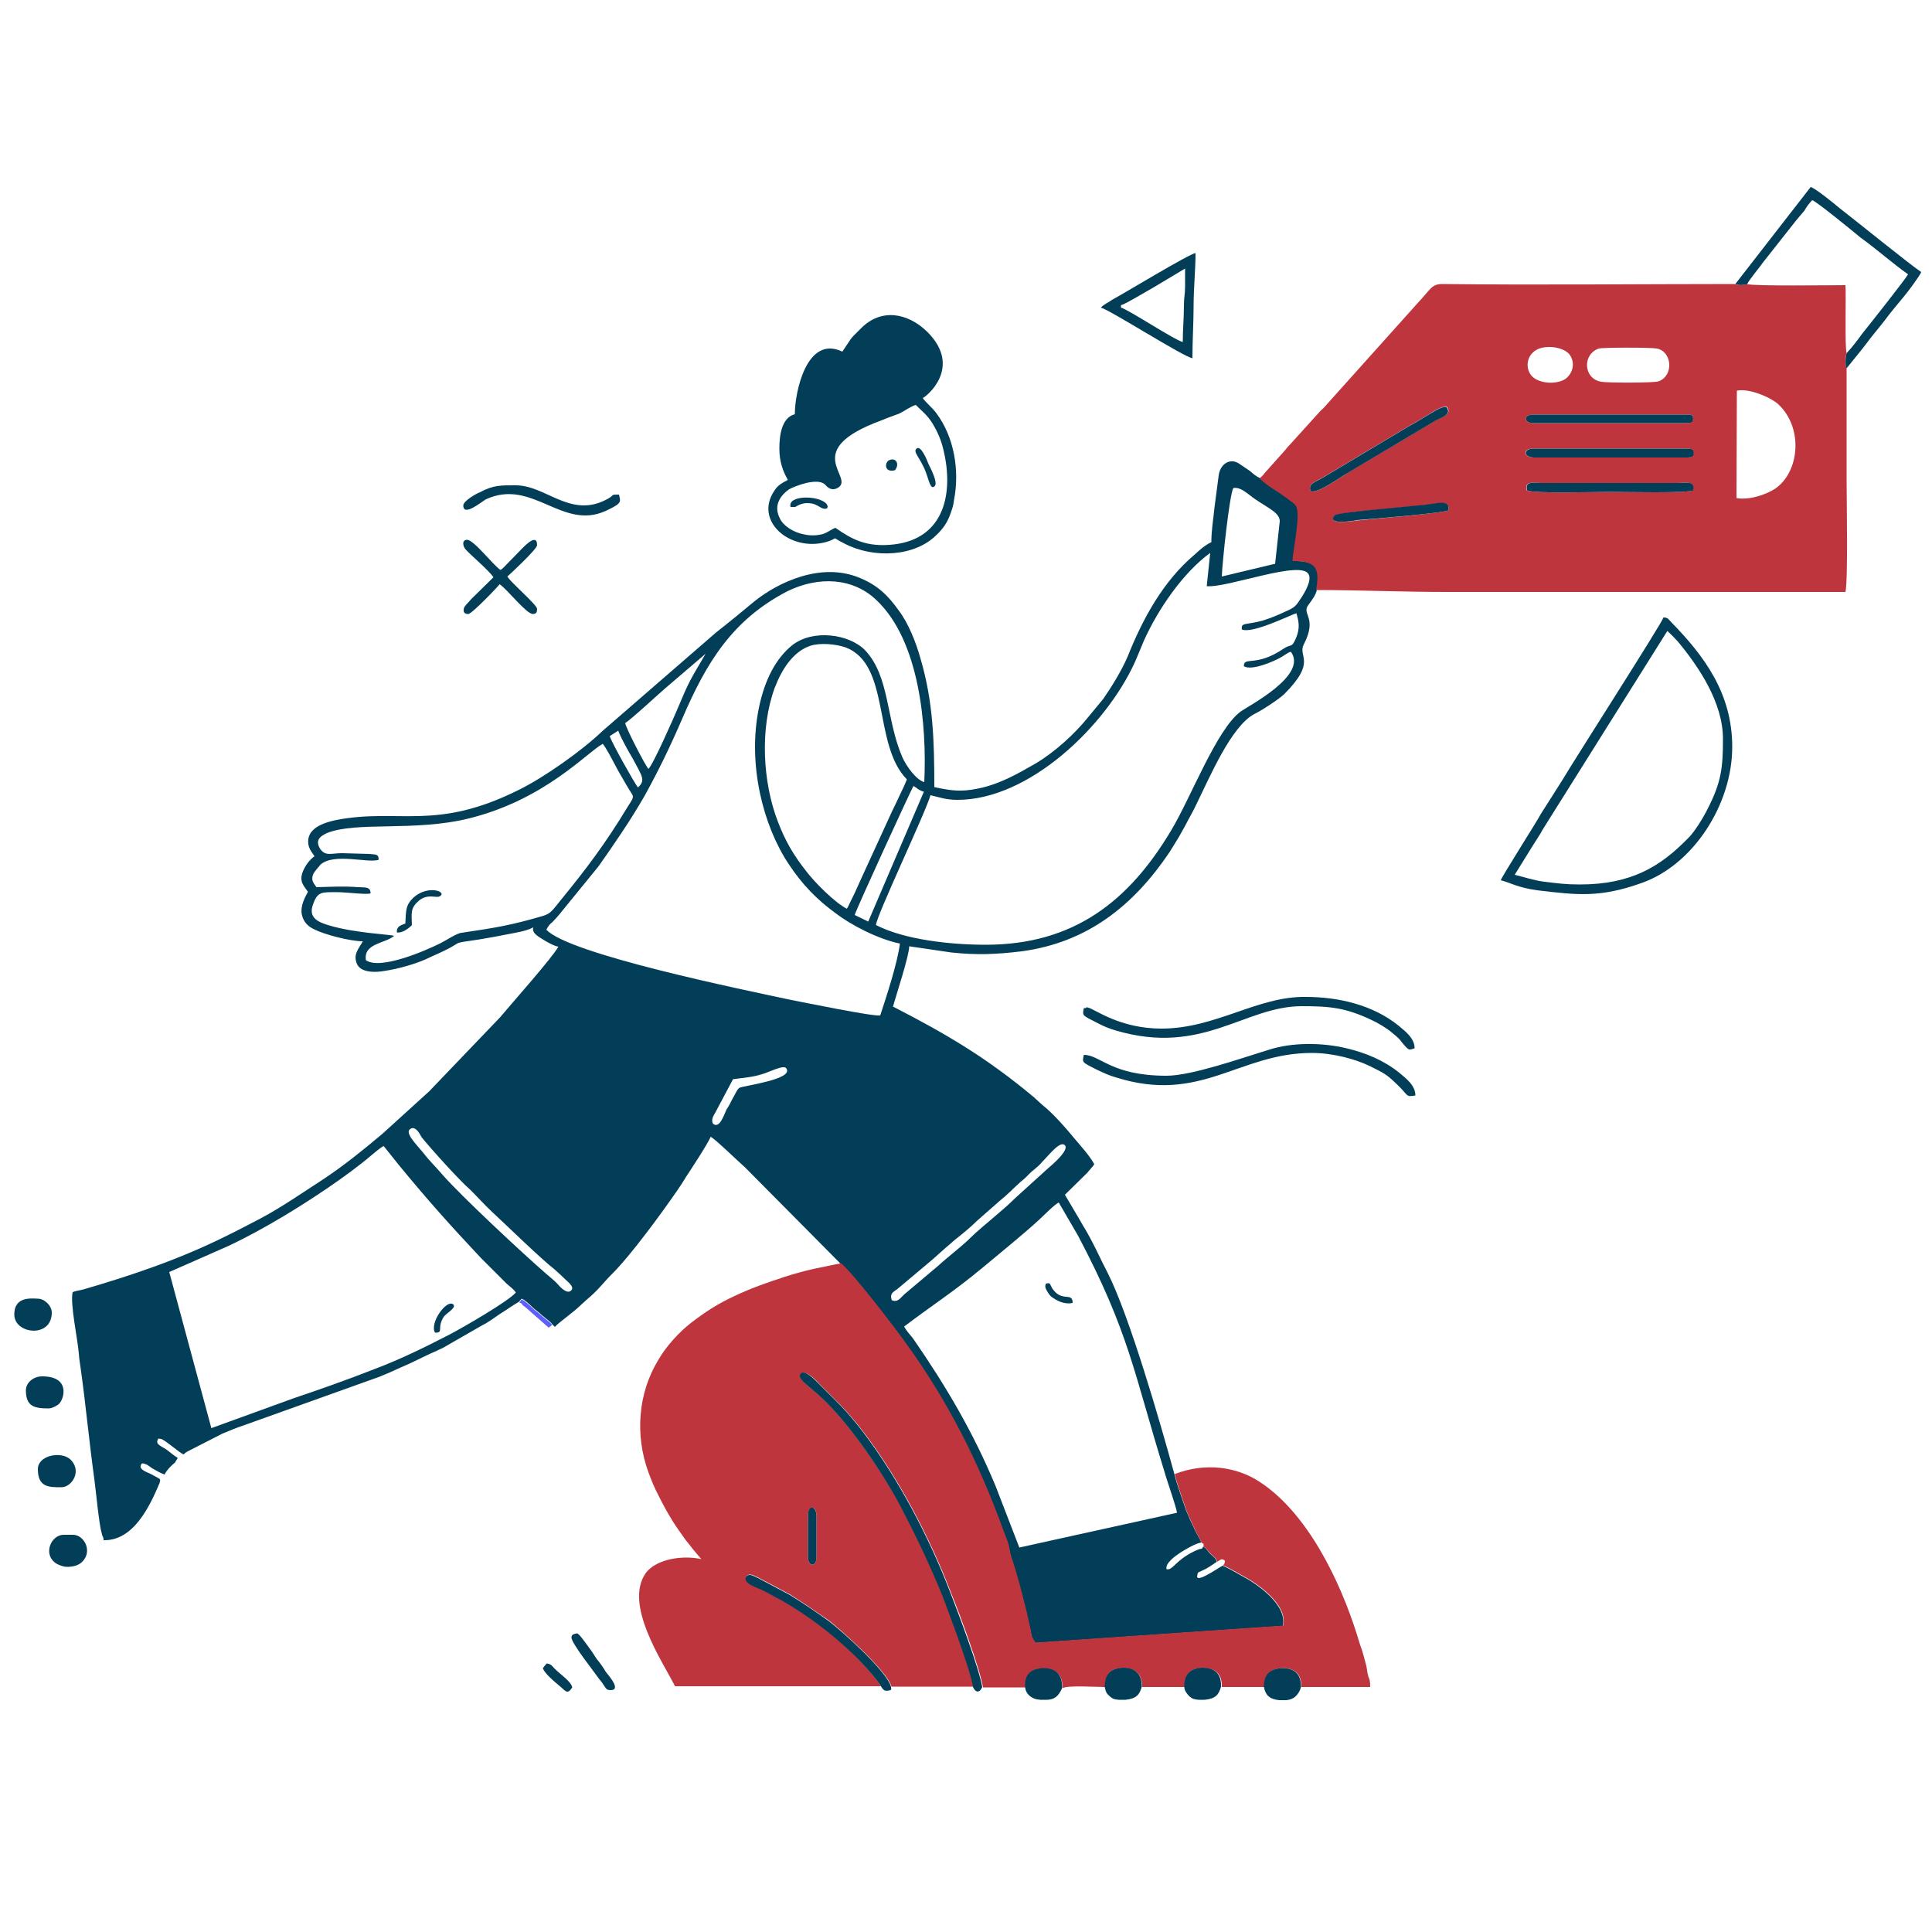 <?xml version="1.0" encoding="utf-8"?>
<!-- Generator: Adobe Illustrator 24.0.1, SVG Export Plug-In . SVG Version: 6.00 Build 0)  -->
<svg version="1.1" id="Layer_1" xmlns="http://www.w3.org/2000/svg" xmlns:xlink="http://www.w3.org/1999/xlink" x="0px" y="0px"
	 viewBox="0 0 500 500" style="enable-background:new 0 0 500 500;" xml:space="preserve">
<style type="text/css">
	.st0{fill-rule:evenodd;clip-rule:evenodd;fill:#023E57;}
	.st1{fill-rule:evenodd;clip-rule:evenodd;fill:#BF353E;}
	.st2{fill-rule:evenodd;clip-rule:evenodd;fill:#5F5FFD;}
</style>
<g>
	<path class="st0" d="M234,343.3c7.5-5.7,12.7-8.9,20.5-15.4c3.6-3,11.2-9.2,14.6-12.4c1.2-1.1,3.6-3.6,4.9-4.3l5,8.6
		c13.3,25.2,14.4,35.4,22.4,61.2c0.5,1.9,3.1,9.2,3.2,10.5l-40.8,9l-6.1-15.8c-5.8-14-12.9-26-21.4-38.3
		C235.5,345.4,234.4,344.2,234,343.3z M43.8,329.2l15.2-6.7c5.1-2.4,9.6-4.9,14.3-7.7c6.7-4,16.6-10.5,22.8-15.8
		c0.9-0.7,2.3-2,3.2-2.4l4,5c7.4,9,13.2,15.5,21.2,24l6.6,6.6c0.9,0.8,1.9,1.5,2.4,2.3c-1.8,2.2-13.9,9.2-17.4,11
		c-6.2,3.2-12.5,6.3-19.4,8.9c-6.9,2.7-13.7,5.1-20.8,7.5l-21.2,7.7L43.8,329.2z M230.8,336.5c-0.7-2,0.7-2.2,1.8-3.2l8.8-7.4
		c2-1.8,3.8-3.4,5.8-5.1c1.9-1.5,4-3.2,5.7-4.9l5.8-5.1c1.9-1.5,3.5-3.2,5.5-5c1.1-0.8,1.9-1.8,2.8-2.6c1.1-0.9,2-1.6,2.8-2.6
		c1.8-1.8,4.6-5.5,5.8-4.2c1.2,1.3-3.6,5.3-4.3,5.9l-8.6,7.8c-3.4,3.4-8.2,7-11.3,10c-2.6,2.6-5.9,5-8.5,7.4L234,335
		C232.9,336,232.4,337.1,230.8,336.5z M141.4,329.7c-5.9-5.1-22.1-20.2-26.9-25.7c-1.6-1.9-3.4-3.6-5-5.7c-1.8-2.2-5-5.3-3.2-6.2
		c1.2-0.7,2.3,1.2,2.8,2.2c2.6,3.2,9.8,11.2,12.7,13.7c1.8,1.8,3.4,3.6,5.3,5.4c3.9,3.6,12.9,12.4,16.4,15.1c0.9,0.8,2,1.8,2.8,2.6
		c0.7,0.7,2.8,2.2,1.2,3.1c-1.1,0.5-2.7-1.3-3.2-1.9C143.5,331.4,142.4,330.6,141.4,329.7z M189.7,279.3c2.8-0.4,5-0.5,7.5-1.3
		c1.6-0.4,5.7-2.6,6.3-1.5c2,2.8-10.6,4.4-12.1,5c-0.7,0.4-1.2,1.9-1.8,2.8c-0.5,0.9-0.9,1.9-1.5,2.7c-0.7,1.3-1.8,5.3-3.6,3.8
		c-0.5-1.2,0.1-1.9,0.8-3.2L189.7,279.3z M88.5,220.8c-2.8,0-4.3,0.9-5.7-1.2c-1.3-2.2,0.1-3.2,1.8-4c7.7-3.1,22.6-0.3,36.8-3.8
		c19.7-4.9,30.5-17.1,34.6-19.3c0.9,1.1,2.4,4,3.2,5.5c0.9,1.8,2,3.5,3,5.3c1.8,3.2,2.3,2.3,0.3,5.4c-5.8,9.6-10.8,16.2-17.5,24.4
		c-1.9,2.3-2.4,3.4-4.7,4c-8.2,2.4-12.1,3-20.8,4.3c-1.3,0.1-3.9,1.9-5.5,2.7c-4,2-15.6,7-19.3,4.4c-0.7-4.4,5-4.3,7.3-6.3
		c-1.2-0.4-10.1-0.7-16.8-2.7c-2.7-0.8-5.5-1.9-4.2-5.4c1.2-3.5,2.3-3.2,6.5-3.2c2.2,0,7.4,0.7,8.4,0.3c0-1.8-1.5-1.5-3.2-1.6
		c-4-0.3-6.7-0.1-10.8,0c-0.5-0.8-1.5-1.6-0.9-3.2c0.3-0.9,1.5-2,1.9-2.6c3.5-3.2,12.5-0.3,15.1-1.3c0-1.6-0.9-1.3-2.4-1.5
		L88.5,220.8z M221.2,236.8c0.3-1.3,13.9-30.9,15.2-33.4c0.9,0.5,1.3,1.1,2.7,1.5l-14.4,33.6L221.2,236.8z M219.2,235.2
		c-3.2-1.6-8.6-7.1-10.6-9.8c-3-3.8-5.3-7.5-7.3-12.8c-3.9-10.1-4.7-24-0.8-34.6c1.8-4.7,4.7-9.4,9.3-10.9c2.6-0.8,6.5-0.4,8.9,0.4
		c11.9,4.3,7.1,25.2,16,34.2c-0.4,1.1-1.3,3-1.9,4.2c-0.7,1.5-1.3,2.8-2,4.2l-7.7,16.8c-0.7,1.5-1.2,2.7-1.9,4.2l-1.9,3.9
		C219.2,234.9,219.2,235.1,219.2,235.2z M160,189.1c0.7,1.9,2.6,5.3,3.8,7.3c2.3,4.4,3.4,5.5,1.3,7.4c-0.9-1.1-7-12-7.3-13.3
		L160,189.1z M161.8,187.1c1.1-0.5,9.3-8.1,10.4-9l10.4-8.9c-4.3,7.4-4,6.5-7.5,14.8c-0.5,1.2-6.1,14-7.3,15
		C166.9,197.9,161.9,188.3,161.8,187.1z M141.4,240.6c0.4-0.8,0.9-1.5,1.6-2c0.9-0.9,1.1-1.2,1.8-2l10.1-12.4
		c4-5.7,8.1-11.6,11.9-18.2c3.6-6.5,6.7-12.9,9.8-20.1c6.2-14.4,12.9-25.5,27.2-32.9c8.2-4,17-3.4,22.9,2.2
		c11.3,10.5,13.2,32.6,12.5,47.2c-2-0.5-4.6-4-5.7-6.5c-4.2-9.7-3.2-20.8-9.6-27.6c-4.2-4.3-13.6-5.5-18.9-1.3
		c-4.2,3.4-7.1,8.9-8.6,16.2c-3,14.6,1.1,30.5,7.7,40.4c3.5,5.3,7.3,9.2,12.1,12.7c3.9,3,10.9,6.7,16.7,7.9
		c-0.7,5.3-3.5,13.7-5.1,18.6c-1.9,0.3-19.8-3.4-23-4C192.2,256.1,147.1,246.9,141.4,240.6z M247.8,207c18.6,0,38.3-19.1,45.8-35.4
		c0.9-2,1.5-3.6,2.4-5.7c3.8-8.5,10.4-17.9,17.2-22.8l-0.9,8.6c5.4,0.5,24.7-7,26.4-3c0.8,1.6-1.1,4.7-1.8,5.8
		c-1.6,2.4-1.6,2.6-4.3,3.8c-1.9,0.9-3.6,1.6-5.8,2.3c-4.3,1.2-5.7,0.4-5.4,2.3c2.7,1.2,12.7-3.8,14.1-4.2c0.7,2.3,0.9,3.9,0,6.2
		c-1.3,3.1-1.2,1.5-3.5,3.1c-7,4.7-10.1,1.8-10.1,4.4c1.9,1.3,7.8-1.2,9.8-2.4c0.9-0.5,1.8-1.3,2.4-1.3c4.4,6.1-10.9,13.9-13.1,15.5
		c-6.2,4.7-12.8,22.2-17.9,30.7c-10.9,18.3-25.2,29.6-48,29.6c-9.2,0-21-1.3-28.4-5.1c0.1-2.4,12.9-29.2,14.1-33.6
		C243.4,206.4,244.9,207,247.8,207z M316.2,149.2c0.1-3.4,2-21.4,3-22.9c1.9-0.3,3.4,1.3,5.5,2.8c3.5,2.4,6.5,3.6,6.5,5.8l-1.2,11
		L316.2,149.2z M41.3,383.8c0.3-1.3,0.4-0.8-2.4-2.4c-1.2-0.5-3-1.2-2.4-2.3c0.1-0.1-0.1-0.8,1.6,0c0.4,0.3,0.8,0.5,1.3,0.9
		c0.9,0.5,2.2,1.3,3.2,1.6c0.5-1.1,1.8-2.4,2.7-3.1c0.4-0.8,0.3-0.4,0.7-1.2c-0.9-0.5-2-1.5-3-2.2s-2.8-1.3-2.2-2.4
		c0.3-0.3-0.4-0.5,0.9-0.3c1.1,0.3,4.6,3.5,5.8,4c0.4-0.3,0.5-0.5,1.1-0.8l9-4.6c1.9-0.8,3.6-1.5,5.7-2.2l34.9-12.5
		c2-0.8,3.8-1.6,5.5-2.4c3.6-1.5,6.2-3,9.3-4.3c0.5-0.3,0.9-0.4,1.5-0.7l10.1-5.8c1.8-0.9,3.1-1.9,4.7-3c1.8-1.1,3.4-2.3,5-3.2
		l0.7-0.8c1.3,0.5,2.7,2.3,4,3.2c0.7,0.5,1.2,1.1,1.9,1.6c0.8,0.7,1.5,1.1,2,1.8l0.7,0.7c0.7-0.9,4.9-3.9,6.1-5.1l2.2-2
		c2.8-2.3,4.3-4.4,6.2-6.3c5.1-5,13.3-16.3,17.1-21.8c0.8-1.2,1.5-2.2,2.2-3.4c1.2-1.8,6.1-9.3,6.5-10.6c0.9,0.3,7.5,6.7,8.9,7.9
		l24.7,24.9c3,2.3,14.6,17.4,16.7,20.5c10.9,15.1,19,31,25.5,49c0.4,1.1,0.9,2.3,1.2,3.2c0.3,1.1,0.3,2,0.8,3.5
		c1.8,5.4,3.6,12.8,4.9,18.5c0.4,2,0.3,1.9,1.3,3.5l64.1-4.4c1.2-5.5-6.7-10.9-10.5-12.9c-1.2-0.7-4.2-2.4-5.1-2.7
		c-1.5,0.8-7.4,5-6.5,2.3c0.1-0.8,0.3-0.5,2.2-1.5c0.9-0.5,1.9-1.2,2.8-1.8c-0.3-1.1-0.9-1.3-1.6-2c-0.8-0.8-0.9-1.3-1.9-2
		c-0.5,1.1,0,0.1-2.4,1.3c-4.9,2.4-5.5,5-7.1,4.6c-0.4-1.6,2.4-3.5,3.6-4.3c1.1-0.7,3.9-2.4,5.4-2.6c-0.4-1.1-1.5-2.7-2-4
		c-0.7-1.3-1.2-2.7-1.9-4.2c-0.9-2.7-2.4-6.7-3.1-9.6c-3.8-13.9-11.6-40.7-17.1-51.7c-2.2-4.2-3.8-8.1-6.5-12.5
		c-0.4-0.7-0.7-1.2-1.1-1.9l-3.6-6.1l5.8-5.7c0.7-0.9,1.2-1.3,1.8-2.2c-1.2-2.2-3.4-4.6-5-6.5c-2.3-2.8-5.7-6.7-8.5-8.9l-2.2-2
		c-12.1-10.1-22.4-16.2-36.4-23.4c0.7-2.6,4.2-13.1,4.2-15.6l10.9,1.6c6.6,0.7,11.6,0.5,18.2-0.3c17.1-2.3,29-11.9,38.3-25.7
		c0.8-1.3,1.6-2.6,2.4-3.9c0.8-1.5,1.5-2.6,2.3-4.2c0.8-1.5,1.5-2.7,2.2-4.2c3.5-7.1,9-20.2,15-23.4c1.9-0.9,6.3-3.8,7.7-5.1
		c8.6-8.6,3.5-9.7,5.1-12.9c3.6-6.9-0.5-7.8,1.1-10.1c0.8-1.1,2-2.6,2.3-4c1.1-5.5,0.1-7.7-6.1-7.5c0.1-3.1,2.3-12.4,0.8-14.4
		c-0.7-0.9-3.5-2.7-4.6-3.5c-0.9-0.5-4-2.6-4.7-3.5c-1.1-0.5-1.8-1.1-2.7-1.9l-2.8-1.9c-2.4-1.6-4.9,0.1-5.3,3l-1.1,8.4
		c-0.3,3.1-0.8,5.8-0.8,8.9c-1.8,0.9-3,2-4.3,3.2c-8.2,6.9-13.5,16.7-17.4,26.5c-1.5,3.5-4.2,7.9-6.3,10.9l-3.8,4.6
		c-3.5,4.4-8.8,9.2-13.7,12.1c-4.7,2.7-9.4,5.4-15,6.5c-4.4,0.9-7,0.5-11.2-0.4c0-12-0.3-22-3.5-33c-1.2-4.4-3.2-9.4-5.7-12.7
		c-2.7-3.8-5.4-6.5-10-8.4c-10.1-4.3-21.3,1.2-27.2,5.9l-5.1,4.2c-1.8,1.5-3.4,2.7-5,4l-29.4,25.5c-5.3,5.1-15.1,12-21.6,15.2
		c-21.6,10.8-31,4.7-47.2,7.8c-3.4,0.7-7.9,2.2-7.3,6.3c0.3,1.5,0.9,2,1.6,3.1c-1.2,0.8-2.4,2.4-3,3.9c-1.1,2.7,0.3,3.8,1.3,5.3
		c-0.7,1.3-2,3.5-1.6,5.8c0.4,2,1.6,3.2,3.4,4c2.4,1.2,9,3,12.4,3c-1.1,2-2.6,3.4-1.5,5.9c0.9,2,3.9,2.2,6.3,1.9
		c2.8-0.4,4.4-0.8,6.9-1.5c2.3-0.7,4-1.3,6.2-2.4c10.1-4.4,3.2-3,12.4-4.4c2.4-0.4,4.6-0.8,7.1-1.3c2-0.4,4.9-0.8,6.7-1.8
		c-0.3,1.2,0.5,1.9,2.3,3c1.1,0.7,3,1.8,4.2,2c-1.5,2.8-12.1,14.7-15.1,18.3l-18.2,19c0,0.1-0.1,0.1-0.1,0.1c0,0.1-0.1,0.1-0.1,0.1
		l-12,10.9c-5,4.2-9.8,8.1-15.2,11.7l-8.1,5.3c-2.8,1.8-5.4,3.4-8.4,5c-3.1,1.6-5.9,3.1-9,4.6c-11.9,5.9-24,10-36.7,13.7
		c-1.1,0.3-1.8,0.3-2.8,0.7c-0.7,3,1.3,12.1,1.6,15.9c0.1,1.6,0.3,2.4,0.5,4c1.3,9.3,2.2,19,3.5,28.4c0.4,2.8,1.2,11.7,1.9,14
		l0.1,0.4v0.1l0.3,0.7c0.1,0.4,0.1,0.1,0.1,0.7C34.6,398.8,38.8,389.7,41.3,383.8z"/>
	<path class="st1" d="M209.1,392.2c0-2.8,2.2-2.6,2.2,0V403c0,2.7-2.2,2.4-2.2,0V392.2z M228.1,436.6c-0.9-2-5.8-7.1-7.4-8.8
		c-5.7-5.4-11.5-9.7-18.3-13.7c-1.8-0.9-3.4-1.9-5.3-2.8c-1.5-0.7-4.9-1.6-3.9-3.4c0.9-0.9,1.9-0.1,3.1,0.4l8.1,4.3
		c3.6,2.3,6.7,4.4,10,6.7c3.4,2.6,15.5,13.5,16.3,17.2h21.2c-0.5-4-6.2-19.1-7.8-23.4c-3.2-7.8-6.3-14.4-10.1-21.7
		c-4.6-9-15.1-24.8-23.4-31.5c-1.8-1.5-4.2-3.1-3.2-4.3c1.1-1.2,3.8,1.6,4.7,2.6c4.9,5,6.6,6.2,11.6,12.7c9,11.9,17,27.1,22.5,41.5
		c2.2,5.4,7.3,19.1,8.2,24.3h11c-0.1-3.4,1.5-4.9,4.7-4.9c3.4,0,4.9,1.8,4.9,5.1c1.2-0.8,8.8-0.3,11-0.3c0-3.2,1.3-4.9,4.7-4.9
		c3.2,0,4.9,1.6,4.9,4.9h11c-0.1-3.2,1.3-4.9,4.6-4.9c3.4,0,5.1,1.5,5,4.9h11c-0.1-3.2,1.5-4.7,4.6-4.9c3.4,0,5,1.5,5,4.9h17.8
		c0-1.6-0.1-1.8-0.5-2.8c-0.3-1.1-0.3-1.8-0.5-2.7c-0.5-1.8-0.9-3.6-1.6-5.4l-0.8-2.6c-4.4-14-12.8-31.5-25.2-39.6
		c-5.9-3.9-14.1-5.1-22-2c0.7,2.8,2.2,6.9,3.1,9.6c0.7,1.5,1.2,2.8,1.9,4.2c0.5,1.3,1.6,3,2,4c0.8,0.5,0.4-0.1,0.5,0.9
		c0.9,0.7,1.1,1.2,1.9,2c0.7,0.7,1.3,0.9,1.6,2c1.1-0.7,1.2-0.9,2-0.3c0,0.9-0.4,1.1-0.4,1.1s0,0.1-0.1,0.1c0.9,0.3,3.9,2,5.1,2.7
		c3.8,2,11.7,7.4,10.5,12.9l-64.1,4.4c-1.1-1.6-0.9-1.5-1.3-3.5c-1.2-5.7-3.1-13.1-4.9-18.5c-0.5-1.5-0.5-2.4-0.8-3.5
		c-0.3-0.9-0.8-2.2-1.2-3.2c-6.5-18.1-14.6-34-25.5-49c-2.2-3.1-13.7-18.2-16.7-20.5l-0.4,0.1c-1.1,0.4,0.8-0.1-0.4,0.1l-6.3,1.3
		c-2.3,0.5-5.1,1.3-7.3,2c-4.6,1.5-8.9,3-13.1,5c-4.3,2-7.4,4-11.2,6.9c-3.1,2.4-6.5,6.1-8.5,9.6c-5.3,8.6-6.1,19.5-2.6,29.1
		c0.9,2.4,1.5,3.9,2.7,6.2c1.5,3,3.1,5.9,5,8.6l1.9,2.7c0.7,0.8,1.2,1.5,1.9,2.4c0.7,0.8,1.6,1.9,2.2,2.6c-4.9-1.1-11.6,0-14.3,3.5
		c-5.9,8.1,4.2,22.9,7.5,29.4H228.1z"/>
	<path class="st1" d="M374.8,132.1c-1.6,0.7-19.4,2.2-23.6,2.6c-0.8,0.1-8.2,1.3-5.7-1.3c0.7-0.7,19.9-2.3,23.6-2.7
		C371.6,130.4,375.6,129.2,374.8,132.1z M434.2,125c2.2,0,4.4-0.7,3.9,1.9c-1.6,0.8-18.3,0.4-21.7,0.4c-3.4,0-19.7,0.5-21.3-0.4
		c-0.7-2.6,2-1.9,4-1.9H434.2z M436.5,116.1c1.5,0,1.9,0.3,1.6,1.9c-0.5,0.3-0.8,0.4-1.6,0.4h-39.5c-2.8,0-3-2.3-0.3-2.3H436.5z
		 M449.5,101.1c3.4-0.7,9.2,2,10.8,3.6c6.1,5.8,5.5,16.2,0.1,21c-1.9,1.8-7.3,3.9-11,3.2L449.5,101.1z M436.5,107.3
		c1.1,0,0.9,0,1.6,0.3c0.1,1.6,0,1.9-1.6,1.9h-39.7c-2.4,0-2.7-2.2,0-2.2H436.5z M339.2,127.1c-0.8-2,1.3-2.4,3.1-3.5l22.6-13.5
		c1.5-0.8,3.1-1.8,4.6-2.7c1.2-0.7,3.4-2.3,4.9-2.2c1.5,1.9-0.9,2.6-2.7,3.5l-23,13.7C346.8,123.6,341,127.8,339.2,127.1z
		 M398.1,90.3c2.8-1.1,6.9-0.3,8.2,1.6c1.8,2.7,0.1,5.8-2,6.6c-3,1.2-7,0.3-8.2-1.6C394.8,95.1,395,91.7,398.1,90.3z M413.8,90.2
		c1.1-0.3,13.5-0.3,15,0c4,0.8,4.4,7.1,0.4,8.5c-1.1,0.4-13.3,0.4-14.8,0.1C409.7,98,409.5,91.6,413.8,90.2z M326,123.8
		c0.7,0.9,3.8,3,4.7,3.5c1.1,0.8,3.9,2.6,4.6,3.5c1.5,2-0.7,11.3-0.8,14.4c6.2-0.1,7.1,2,6.1,7.5c11.3,0,22.4,0.5,33.7,0.5h103.3
		c0.7-2.8,0.3-24.1,0.3-28.8c0-9.7,0-19.5,0-29.2c-0.4-0.8-0.3-3,0-3.9c-0.5-0.9-0.1-16-0.3-17.5c-3.1,0-24.4,0.3-25.5-0.3
		c-0.8,0.3-2.3,0.4-3.1,0c-24.9,0-50.8,0.3-75.7,0c-2.8,0-3,1.3-6.2,4.7l-24.3,27.1c-0.4,0.5-0.9,0.8-1.3,1.3l-7.7,8.5
		c-0.7,0.7-0.7,0.8-1.3,1.5l-5.1,5.7C326.9,123,326.6,123.2,326,123.8z"/>
	<path class="st0" d="M237,104.8c1.6,1.6,3,2.6,4.4,4.9c1.2,2,2.2,4.2,2.8,6.9c2.6,10.9,0.3,22.8-12.9,24.3
		c-7,0.8-10.8-1.3-15.1-4.3c-1.1,0.4-1.8,1.1-3.2,1.6c-1.5,0.4-3.2,0.5-4.9,0.1c-2.8-0.5-5.5-2.3-6.3-4.2c-1.8-3.5,0.5-6.1,2.3-7.4
		c1.5-0.9,7.5-3.2,9.4-1.3c0.5,0.5,1.6,1.9,3.4,0.8c4.4-2.7-10.1-9.6,11.2-17.4c1.6-0.7,3.2-1.2,4.7-1.8
		C234.4,106.2,235.6,105.2,237,104.8z M218,91c-9.2-4.4-12.3,10.4-12.3,16.2c-3.5,0.9-4,5.7-4,8.9c0,3.4,0.9,5.8,2.2,8.1
		c-1.3,0.7-2.6,1.3-3.5,2.8c-5.3,7.8,4,15.8,13.3,13.3c3.9-1.1,0.8-1.6,4.9,0.4c7.5,3.9,18.2,3.4,23.8-2.3c1.6-1.5,2.8-3.2,3.6-5.5
		c0.5-1.5,0.7-1.9,0.9-3.5c1.5-7.7,0-16.4-4.6-22.5c-1.1-1.5-2.7-2.7-3.5-3.9c0.9-0.3,10.4-7.9,1.2-17.1c-5.1-5-12-6.2-17.2-0.9
		C219.5,88.2,220.5,87.4,218,91z"/>
	<path class="st0" d="M408.9,228.9c-3.9,0-5.7-0.3-9.2-0.7c-3-0.4-5.1-1.2-7.7-1.8l4.9-7.9c0.8-1.3,1.6-2.4,2.4-3.9l32.2-51.3
		c0.8,0.7,1.9,1.8,2.7,2.7c5.5,6.6,11.7,15.9,11.7,25.2c0,7.4-0.4,11.2-4,18.2c-1.1,2.2-3.5,6.2-5.3,7.8
		C429.8,224.1,422.3,228.9,408.9,228.9z M388.4,227.8c2.6,0.7,4.4,1.9,9.4,2.6c10.8,1.3,16.4,1.9,27.1-1.9
		c13.3-4.7,23.4-20.3,23.4-35.2c0-13.9-7.3-23.6-15.8-32.3c-0.7-0.7-0.8-1.2-2-1.2c-0.4,1.5-22.8,36.4-26.3,42.3l-5.4,8.5
		C398,212.2,388.7,226.8,388.4,227.8z"/>
	<path class="st0" d="M301.9,278.4c-14.4,0-17.1-5.4-21.4-5.4c-0.4,2-0.7,1.8,3.5,3.9c1.5,0.7,3.2,1.5,4.7,1.9
		c22.1,7,31.9-6.3,50.8-6.3c5.5,0,11.3,1.6,15,3.4c3.6,1.8,4.2,2,6.9,4.6c3.2,3,2.3,3.5,4.9,3c0-2.6-2.4-4.4-4.2-5.9
		c-4-3.2-8.6-5.1-13.6-6.3c-6.2-1.5-14.1-1.6-20.2,0.4C321.1,273.9,308.4,278.4,301.9,278.4z"/>
	<path class="st0" d="M300.6,266.2c-10.8,0-17.2-5-18.9-5.4c-1.5-0.4,0.4,0.1-1.2,0.1c-0.4,2-0.5,1.8,3.6,3.9
		c1.3,0.7,3.2,1.5,4.7,1.9c22.4,6.6,33.3-6.3,48.1-6.3c7.4,0,11.3,0.4,17.9,3.5c1.6,0.7,4.3,2.3,5.5,3.4c0.8,0.7,1.6,1.2,2.3,2.2
		c2.2,2.7,2,2.2,3.5,1.8c0-2.6-2.4-4.4-4.2-5.9c-6.6-5.3-15.4-7.4-24-7.4C325.5,257.8,314.6,266.2,300.6,266.2z"/>
	<path class="st0" d="M449.1,73.5c0.8,0.4,2.3,0.3,3.1,0c0.3-0.9,3.5-4.7,4-5.5l8.6-10.9c0.7-0.8,1.3-1.6,2.2-2.6
		c0.5-0.9,1.1-1.8,2-2.7c1.2,0.4,10.6,8.1,12.4,9.6c4.3,3.1,8.2,6.6,12.4,9.6c-0.7,1.3-10.2,13.3-11.9,15.4c-1.3,1.8-2.6,3.5-4,5
		c-0.3,0.9-0.4,3.1,0,3.9c1.6-2,3.2-3.9,4.9-6.1c1.6-2.2,3.2-4,4.9-6.2c1.6-2.2,3.2-4,4.9-6.1c0.8-0.9,4.4-5.7,4.6-6.5
		c-3-2-16.8-13.2-21.2-16.6c-1.3-1.1-6.2-5.1-7.4-5.4L449.1,73.5z"/>
	<path class="st0" d="M251.8,436.6c0.7,1.6,1.8,1.5,2.4,0c-0.9-5.1-6.1-18.9-8.2-24.3c-5.5-14.4-13.5-29.6-22.5-41.5
		c-5-6.5-6.7-7.7-11.6-12.7c-0.9-0.9-3.6-3.8-4.7-2.6c-0.9,1.2,1.5,2.8,3.2,4.3c8.4,6.7,18.9,22.5,23.4,31.5
		c3.8,7.3,6.9,13.9,10.1,21.7C245.6,417.5,251.3,432.6,251.8,436.6z"/>
	<path class="st0" d="M306.1,88.5c-2-0.4-14.1-8.4-16-8.9V79c1.2-0.3,7.1-3.9,8.4-4.6l8.2-4.9c0,1.6,0,3.2,0,4.7
		c0,1.9-0.3,2.7-0.3,4.7C306.4,82.5,306.1,85.2,306.1,88.5z M284.9,79.6c2.7,0.8,21.6,12.9,23.7,13.1c0-4.9,0.3-8.9,0.3-13.6
		c0-4.4,0.5-9.2,0.5-13.6c-1.5,0.1-19.3,10.9-21.6,12.1C287,78.2,285.6,78.8,284.9,79.6z"/>
	<path class="st0" d="M127.7,149.4l-5.8,5.7c-0.5,0.7-1.9,1.8-1.9,2.6c-0.1,0.8,0.3,1.2,1.2,1.2c0.9,0,7.7-7.1,8.1-7.7
		c2,1.3,6.9,7.7,8.6,7.7c0.9,0,1.1-0.5,1.1-1.3c0-1.1-6.7-6.7-7.7-8.4c0.5-0.4,7.7-7.1,7.7-8.1c0-3.6-3.9,0.9-4.9,1.9l-3.8,3.9
		c-0.1,0-0.1,0.1-0.1,0.1c-0.4,0.3-0.3,0.3-0.7,0.5c-1.9-1.3-6.9-7.8-8.6-7.8c-1.5,0-1.1,1.8-0.3,2.6
		C122.3,144.1,126.6,147.7,127.7,149.4z"/>
	<path class="st0" d="M228.1,436.6c0.7,1.1,1.1,1.1,2.4,0.8c0.3-0.4,0.1-0.3,0.1-0.8c-0.8-3.8-12.9-14.7-16.3-17.2
		c-3.2-2.3-6.3-4.4-10-6.7l-8.1-4.3c-1.2-0.5-2.2-1.3-3.1-0.4c-0.9,1.8,2.4,2.7,3.9,3.4c1.9,0.9,3.5,1.9,5.3,2.8
		c6.9,4,12.7,8.4,18.3,13.7C222.3,429.5,227.1,434.6,228.1,436.6z"/>
	<path class="st0" d="M119.9,130.8c0,3.1,4.9-1.1,5.9-1.6c12-5.5,19.7,8.2,31,3c4.3-2,3.8-2.3,3.4-4.2c-2.7,0-0.5,0-3.9,1.6
		c-9,4.2-15.2-4-22.8-4c-3.8,0-5.8-0.1-9.3,1.8C123.1,127.8,119.9,129.7,119.9,130.8z"/>
	<path class="st0" d="M395.2,126.9c1.6,0.9,17.9,0.4,21.3,0.4c3.4,0,20.1,0.4,21.7-0.4c0.5-2.6-1.8-1.9-3.9-1.9h-35
		C397.2,125,394.5,124.3,395.2,126.9z"/>
	<path class="st0" d="M397.1,118.4h39.5c0.8,0,1.1-0.1,1.6-0.4c0.3-1.6-0.1-1.9-1.6-1.9h-39.7C394.1,116.1,394.2,118.4,397.1,118.4z
		"/>
	<path class="st0" d="M396.8,109.5h39.7c1.6,0,1.8-0.3,1.6-1.9c-0.7-0.3-0.5-0.3-1.6-0.3h-39.7C394.1,107.3,394.4,109.5,396.8,109.5
		z"/>
	<path class="st0" d="M339.2,127.1c1.8,0.7,7.5-3.5,9.4-4.6l23-13.7c1.8-0.9,4.2-1.6,2.7-3.5c-1.5-0.1-3.6,1.5-4.9,2.2
		c-1.5,0.9-3.1,1.9-4.6,2.7l-22.6,13.5C340.6,124.7,338.4,125.1,339.2,127.1z"/>
	<path class="st0" d="M374.8,132.1c0.8-3-3.2-1.8-5.7-1.5c-3.6,0.4-22.9,2-23.6,2.7c-2.6,2.7,4.9,1.5,5.7,1.3
		C355.4,134.3,373.2,132.8,374.8,132.1z"/>
	<path class="st0" d="M17.3,405.5c1.5,0,2.6-0.3,3.5-0.9c3.5-2.7,1.1-7.4-1.9-7.4h-2.4c-3.2,0-5.3,4.7-2.4,7.1
		C14.6,404.8,16.3,405.5,17.3,405.5z"/>
	<path class="st0" d="M6.7,359.8c0,4.2,2.2,4.7,5.9,4.7c0.8,0,2.2-0.7,2.7-1.2c1.3-1.3,3-7.1-4.4-7.1C8.7,356.2,6.7,357.8,6.7,359.8
		z"/>
	<path class="st0" d="M9.8,380.2c0,4.7,2.8,4.7,6.1,4.7c2.7,0,5.5-4.3,2.2-7.3C15.6,375.5,9.8,376.7,9.8,380.2z"/>
	<path class="st0" d="M3.7,340.2c0,5.1,9.7,6.2,9.7-0.5c0-1.8-1.9-3.6-3.6-3.6C7.8,336,3.7,335.6,3.7,340.2z"/>
	<path class="st0" d="M285.9,436.6c0.3,1.3,0.4,1.6,1.3,2.4c0.8,0.7,1.2,0.8,2.3,0.9h1.8c2.7-0.3,3.6-1.2,4.2-3.4
		c0-3.2-1.6-4.9-4.9-4.9C287.2,431.8,285.9,433.4,285.9,436.6z"/>
	<path class="st0" d="M265.3,436.6c0.1,1.2,0.7,1.9,1.3,2.4c0.7,0.5,1.3,0.8,2.6,0.9h1.9c1.6-0.1,2.8-0.7,3.8-3.1
		c0-3.4-1.5-5.1-4.9-5.1C266.8,431.8,265.1,433.3,265.3,436.6z"/>
	<path class="st0" d="M327.1,436.6c0.4,2,1.3,3.1,3.9,3.4h1.9c0.9-0.1,1.5-0.3,2.2-0.8c0.8-0.7,1.3-1.5,1.6-2.6c0-3.4-1.6-4.9-5-4.9
		C328.6,431.9,327,433.4,327.1,436.6z"/>
	<path class="st0" d="M306.5,436.6c0,0.9,0.7,1.8,1.3,2.4c0.8,0.7,1.3,0.8,2.4,0.9h1.6c2.7-0.3,3.6-1.2,4.2-3.4
		c0.1-3.4-1.6-4.9-5-4.9C307.9,431.8,306.4,433.4,306.5,436.6z"/>
	<path class="st0" d="M147.9,423.8c0,1.5,5.9,8.9,7,10.5c0.5,0.7,0.8,0.9,1.2,1.6c0.7,0.9,0.7,1.5,1.9,1.5c3,0-0.7-4-1.2-4.7
		c-0.7-1.2-1.5-2.3-2.4-3.4c-0.8-1.3-1.5-2.3-2.4-3.5c-0.7-0.9-1.8-2.6-2.6-3.1C148.6,422.9,147.9,422.9,147.9,423.8z"/>
	<path class="st0" d="M209.1,392.2V403c0,2.4,2.2,2.7,2.2,0v-10.8C211.2,389.6,209.1,389.3,209.1,392.2z"/>
	<path class="st0" d="M104.9,239c-1.3,0.5-2.3,0.8-2.2,2.3c1.3,0.3,3.2-1.1,3.9-1.9c-0.1-3.2-0.4-4.4,1.8-6.3c2.4-2,4.6-0.5,5.5-1.2
		c1.8-1.1-3.1-3-6.9,0.4C104.9,234.3,105.1,235.7,104.9,239z"/>
	<path class="st0" d="M140.5,431.7c0.3,1.3,3.1,3.6,4.4,4.7c1.5,1.2,1.9,2.3,3.2,0.3c-0.3-1.6-3.4-3.6-4.6-4.9
		c-0.8-0.8-0.8-1.1-2-1.3C141.2,430.8,140.8,431.3,140.5,431.7z"/>
	<path class="st0" d="M237.2,116.1c-0.9,0.8,0.5,1.9,2,5.1c1.2,2.7,1.5,5.8,2.7,4.6c0.9-0.9-1.1-4.7-1.6-5.7
		C239.9,119,238.3,115.1,237.2,116.1z"/>
	<path class="st0" d="M204.6,131.2h1.2c0.8-0.4,1.9-1.3,4.3-0.9c1.3,0.3,1.8,0.8,2.6,1.2c1.3,0.5,1.9-0.1,1.2-1.1
		C211.9,128.1,203.7,128.1,204.6,131.2z"/>
	<path class="st0" d="M112.6,344.9c2.4,0,0.3-1.2,2.3-4.2c0.7-0.9,3.5-2.4,2.3-3.2C115.4,336.4,111.1,342.5,112.6,344.9z"/>
	<path class="st0" d="M270.7,332.2c-0.4,0.8-0.1,1.3,0.5,2.3c0.5,0.8,0.8,1.1,1.5,1.5c1.3,0.9,3.1,1.6,4.9,1.2c0-3-2.8,0-5.3-3.8
		C271.6,332.2,271.9,331.9,270.7,332.2z"/>
	<path class="st2" d="M134.4,337.1c0.8,0.3,0.4,0.1,0.9,0.7c0.4,0.3,0.5,0.4,0.9,0.7l5.8,5.1l0.9-0.7c-0.5-0.7-1.2-1.1-2-1.8
		c-0.7-0.5-1.2-1.1-1.9-1.6c-1.3-0.9-2.7-2.7-4-3.2L134.4,337.1z"/>
	<path class="st0" d="M231.6,121.7c1.3-1.6,0.3-3.4-1.5-2.6C228.9,119.7,228.8,122.4,231.6,121.7z"/>
</g>
</svg>
